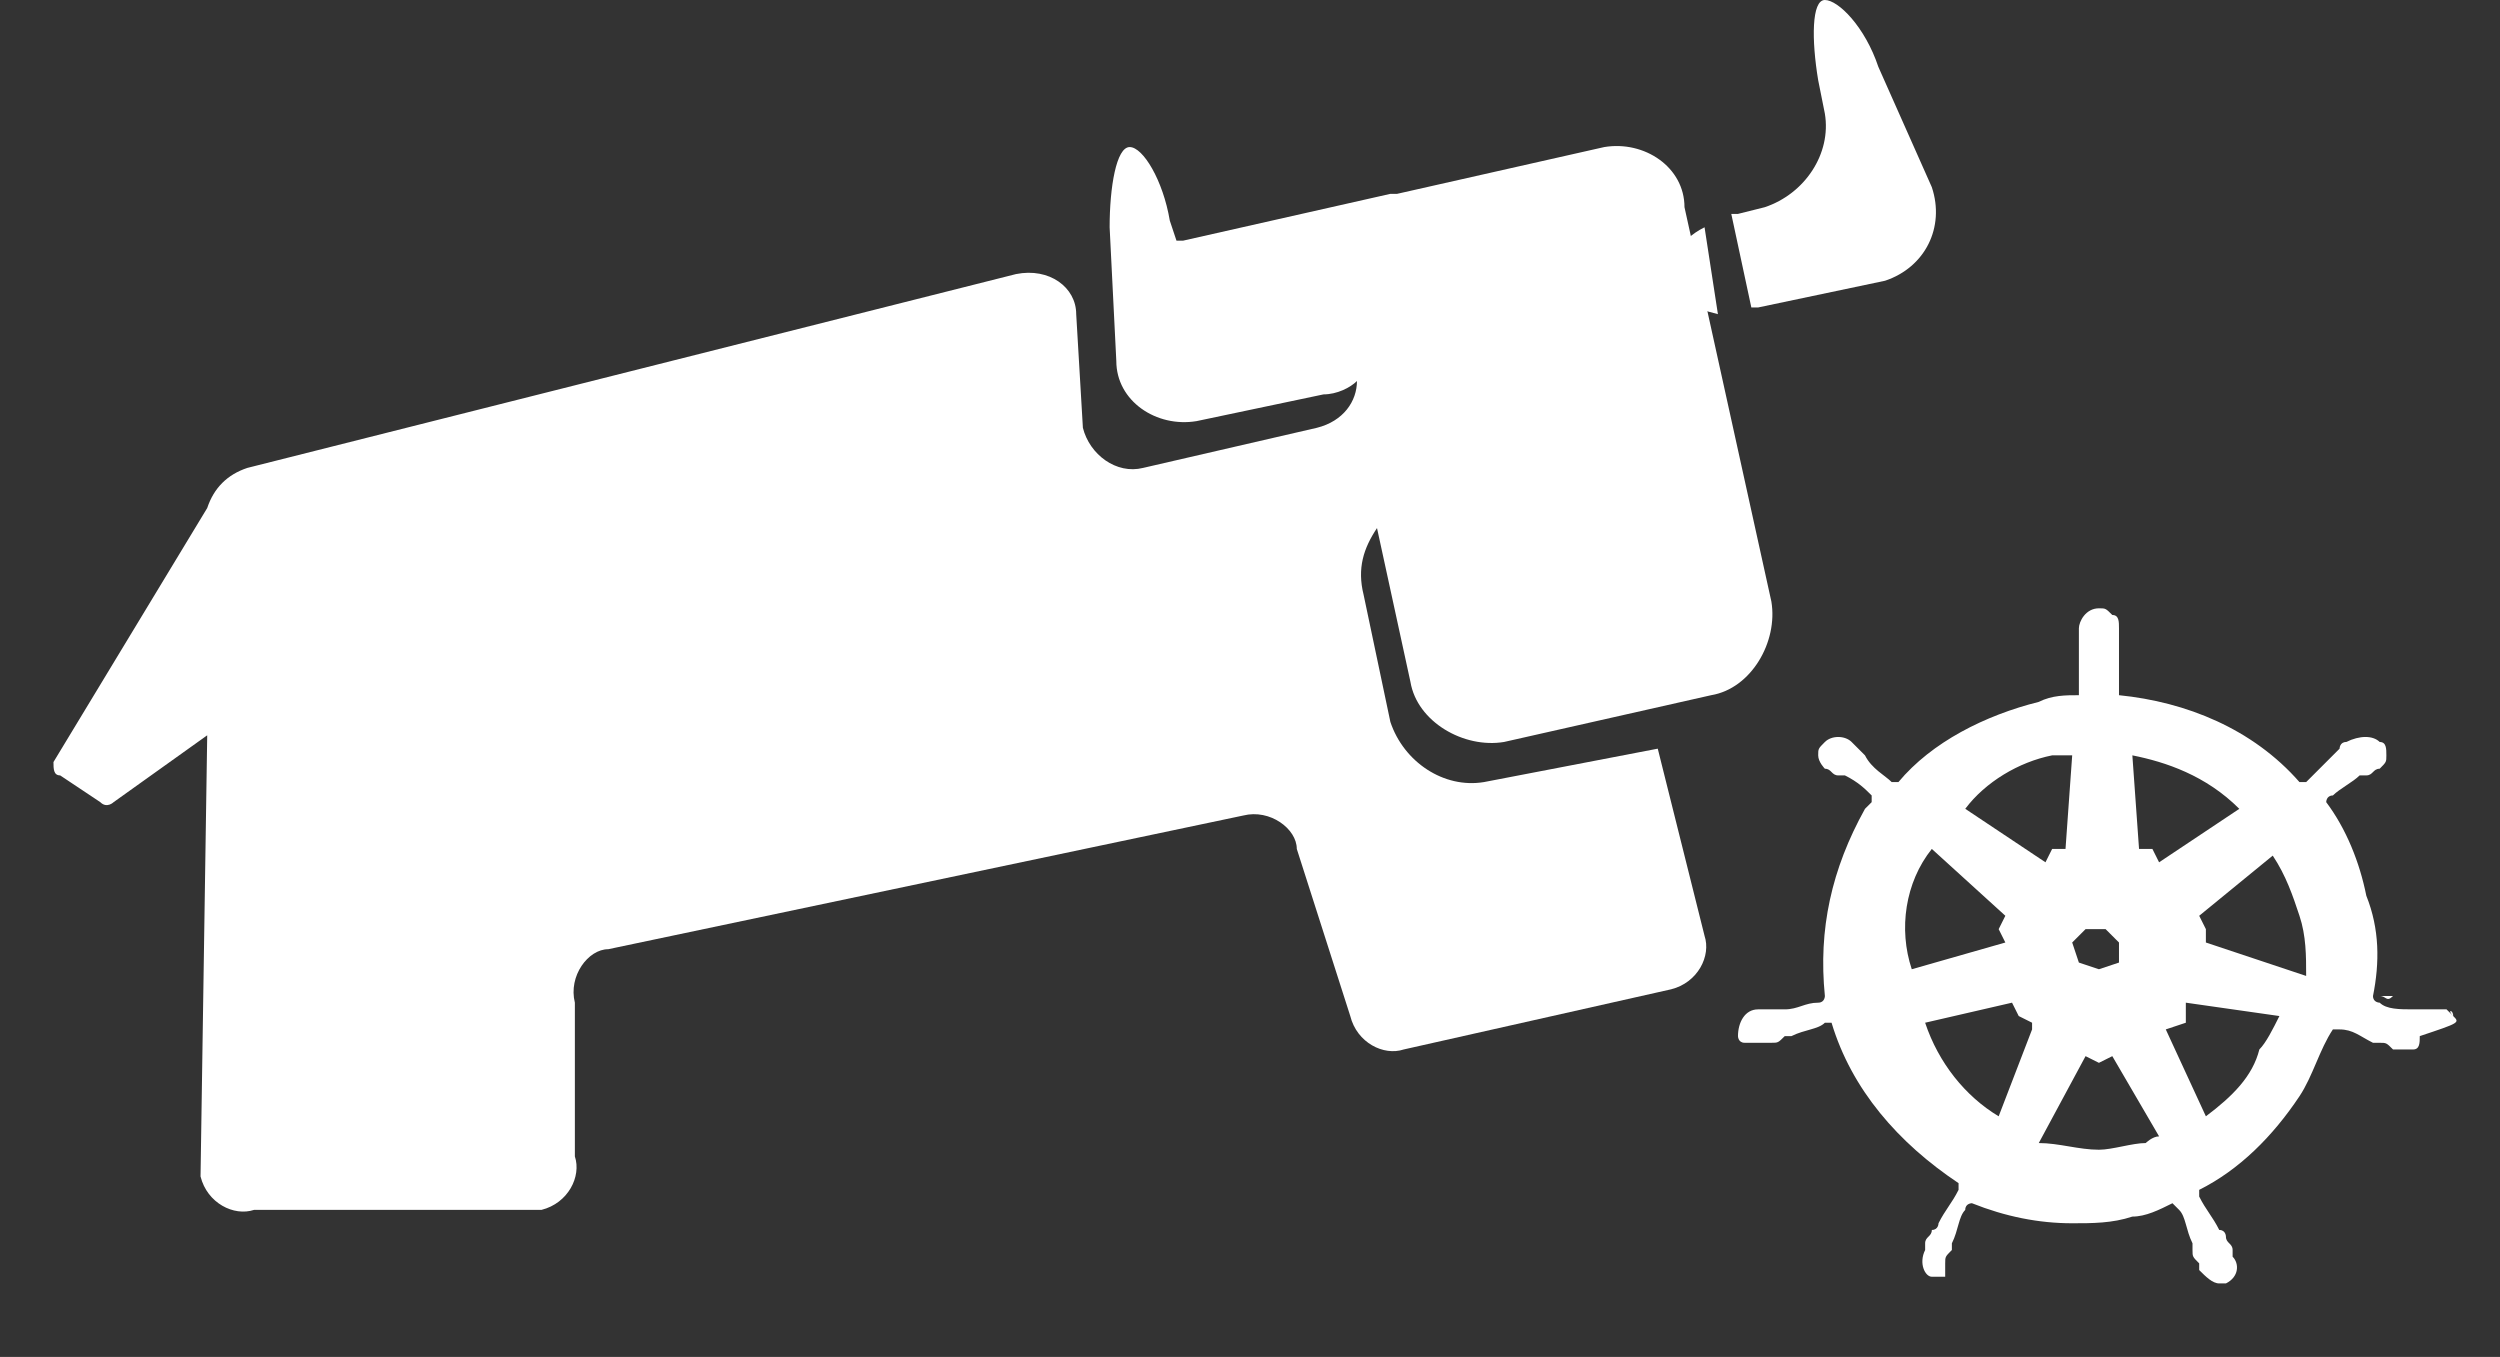 <?xml version="1.0" encoding="utf-8"?>
<!-- Generator: Adobe Illustrator 19.1.0, SVG Export Plug-In . SVG Version: 6.00 Build 0)  -->
<svg version="1.1" id="Layer_1" xmlns="http://www.w3.org/2000/svg" xmlns:xlink="http://www.w3.org/1999/xlink" x="0px" y="0px"
	 viewBox="0 0 37.4 20.3" style="enable-background:new 0 0 37.4 20.3;" xml:space="preserve">
<rect x="0" y="0" width="37.4" height="20.3" fill="#333333" stroke="none"/>
<style type="text/css">
	.st0{fill:#FFFFFF;}
</style>
<g>
	<g id="surface1_1_">
		<path class="st0" d="M28.9,2.8L28.1,1c-0.2-0.6-0.6-1-0.8-1s-0.2,0.6-0.1,1.2l0.1,0.5c0.1,0.6-0.3,1.2-0.9,1.4L26,3.2
			c0,0-0.1,0-0.1,0l0.3,1.4c0,0,0.1,0,0.1,0l1.9-0.4C28.8,4,29.1,3.4,28.9,2.8"/>
		<path class="st0" d="M25.5,3.4C25.1,3.6,25,3.9,25,4.2c0.1,0.3,0.3,0.4,0.7,0.5L25.5,3.4z"/>
		<path class="st0" d="M24,2.2l-3.1,0.7c0,0,0,0-0.1,0l-3.1,0.7c0,0-0.1,0-0.1,0l-0.1-0.3c-0.1-0.6-0.4-1.1-0.6-1.1
			c-0.2,0-0.3,0.6-0.3,1.2l0.1,2c0,0.6,0.6,1,1.2,0.9l1.9-0.4c0.2,0,0.4-0.1,0.5-0.2c0,0.3-0.2,0.6-0.6,0.7l-2.6,0.6
			c-0.4,0.1-0.8-0.2-0.9-0.6l-0.1-1.7c0-0.4-0.4-0.7-0.9-0.6L3.7,7C3.4,7.1,3.2,7.3,3.1,7.6l-2.3,3.8c0,0.1,0,0.2,0.1,0.2L1.5,12
			c0.1,0.1,0.2,0,0.2,0l1.4-1L3,17.6c0.1,0.4,0.5,0.6,0.8,0.5l4.3,0c0.4-0.1,0.6-0.5,0.5-0.8l0-2.3c-0.1-0.4,0.2-0.8,0.5-0.8l9.5-2
			c0.4-0.1,0.8,0.2,0.8,0.5l0.8,2.5c0.1,0.4,0.5,0.6,0.8,0.5l4-0.9c0.4-0.1,0.6-0.5,0.5-0.8l-0.7-2.8l-2.6,0.5
			c-0.6,0.1-1.2-0.3-1.4-0.9l-0.4-1.9c-0.1-0.4,0-0.7,0.2-1l0.5,2.3c0.1,0.6,0.8,1,1.4,0.9l3.1-0.7c0.6-0.1,1-0.8,0.9-1.4l-1.3-5.9
			C25.2,2.5,24.6,2.1,24,2.2"/>
	</g>
	<path class="st0" d="M36.7,15.2C36.7,15.2,36.7,15.2,36.7,15.2C36.7,15.1,36.6,15.1,36.7,15.2c-0.1-0.1-0.1-0.1-0.1-0.1
		c0,0-0.1,0-0.1,0c0,0,0,0,0,0l0,0l0,0l0,0c0,0,0,0,0,0c0,0,0,0-0.1,0c-0.1,0-0.1,0-0.2,0c0,0-0.1,0-0.1,0l0,0c-0.2,0-0.4,0-0.5-0.1
		c0,0-0.1,0-0.1-0.1c0.1-0.5,0.1-1-0.1-1.5c-0.1-0.5-0.3-1-0.6-1.4c0,0,0-0.1,0.1-0.1c0.1-0.1,0.3-0.2,0.4-0.3l0,0c0,0,0.1,0,0.1,0
		c0.1,0,0.1-0.1,0.2-0.1c0,0,0,0,0,0c0,0,0,0,0,0c0,0,0,0,0,0c0,0,0,0,0,0l0,0l0,0c0.1-0.1,0.1-0.1,0.1-0.2c0-0.1,0-0.2-0.1-0.2
		c-0.1-0.1-0.3-0.1-0.5,0l0,0l0,0c0,0,0,0,0,0c0,0,0,0,0,0c0,0,0,0,0,0c0,0,0,0,0,0c-0.1,0-0.1,0.1-0.1,0.1c0,0,0,0-0.1,0.1l0,0
		c-0.1,0.1-0.3,0.3-0.4,0.4c0,0-0.1,0-0.1,0c-0.7-0.8-1.7-1.2-2.7-1.3c0,0,0-0.1,0-0.1c0-0.2,0-0.3,0-0.5l0,0c0,0,0-0.1,0-0.1
		c0-0.1,0-0.1,0-0.2c0,0,0,0,0-0.1c0,0,0,0,0,0c0,0,0,0,0,0l0,0c0-0.1,0-0.2-0.1-0.2c-0.1-0.1-0.1-0.1-0.2-0.1
		c-0.2,0-0.3,0.2-0.3,0.3l0,0v0c0,0,0,0,0,0c0,0,0,0,0,0.1c0,0.1,0,0.1,0,0.2c0,0,0,0.1,0,0.1l0,0c0,0.2,0,0.4,0,0.5
		c0,0,0,0.1,0,0.1c-0.2,0-0.4,0-0.6,0.1l0,0c-0.8,0.2-1.6,0.6-2.1,1.2c0,0-0.1,0-0.1,0c-0.1-0.1-0.3-0.2-0.4-0.4l0,0
		c0,0,0,0-0.1-0.1c0,0-0.1-0.1-0.1-0.1c0,0,0,0,0,0c0,0,0,0,0,0l0,0l0,0c-0.1-0.1-0.3-0.1-0.4,0c-0.1,0.1-0.1,0.1-0.1,0.2
		c0,0.1,0.1,0.2,0.1,0.2c0,0,0,0,0,0c0,0,0,0,0,0c0,0,0,0,0,0c0.1,0,0.1,0.1,0.2,0.1c0,0,0.1,0,0.1,0l0,0c0.2,0.1,0.3,0.2,0.4,0.3
		c0,0,0,0.1,0,0.1c0,0-0.1,0.1-0.1,0.1c-0.5,0.9-0.7,1.8-0.6,2.8c0,0,0,0.1-0.1,0.1c-0.2,0-0.3,0.1-0.5,0.1l0,0c0,0-0.1,0-0.1,0
		c-0.1,0-0.1,0-0.2,0c0,0,0,0-0.1,0c0,0,0,0,0,0l0,0l0,0c-0.2,0-0.3,0.2-0.3,0.4c0,0,0,0,0,0c0,0,0,0,0,0c0,0,0,0.1,0.1,0.1
		c0,0,0,0,0,0c0,0,0,0,0,0c0.1,0,0.1,0,0.2,0c0,0,0.1,0,0.1,0c0,0,0,0,0,0c0,0,0,0,0,0c0,0,0,0,0.1,0c0.1,0,0.1,0,0.2-0.1
		c0,0,0.1,0,0.1,0l0,0c0.2-0.1,0.4-0.1,0.5-0.2c0.1,0,0.1,0,0.1,0c0.3,1,1,1.8,1.9,2.4c0,0,0,0.1,0,0.1c-0.1,0.2-0.2,0.3-0.3,0.5
		l0,0c0,0,0,0.1-0.1,0.1c0,0.1-0.1,0.1-0.1,0.2c0,0,0,0,0,0.1c0,0,0,0,0,0c-0.1,0.2,0,0.4,0.1,0.4c0,0,0.1,0,0.1,0c0,0,0,0,0,0
		c0,0,0,0,0,0c0,0,0,0,0,0c0,0,0,0,0,0c0,0,0,0,0,0c0,0,0,0,0.1,0c0,0,0,0,0-0.1c0,0,0,0,0,0l0,0l0,0c0,0,0,0,0,0c0,0,0,0,0-0.1
		c0-0.1,0-0.1,0.1-0.2c0,0,0-0.1,0-0.1l0,0c0.1-0.2,0.1-0.4,0.2-0.5c0-0.1,0.1-0.1,0.1-0.1c0.5,0.2,1,0.3,1.5,0.3
		c0.3,0,0.6,0,0.9-0.1c0.2,0,0.4-0.1,0.6-0.2c0,0,0,0,0,0c0,0,0,0,0,0c0,0,0,0,0.1,0.1c0.1,0.1,0.1,0.3,0.2,0.5l0,0c0,0,0,0.1,0,0.1
		c0,0.1,0,0.1,0.1,0.2c0,0,0,0,0,0.1c0,0,0,0,0,0h0c0.1,0.1,0.2,0.2,0.3,0.2c0,0,0.1,0,0.1,0c0.2-0.1,0.2-0.3,0.1-0.4l0,0l0,0
		c0,0,0,0,0,0c0,0,0,0,0-0.1c0-0.1-0.1-0.1-0.1-0.2c0,0,0-0.1-0.1-0.1l0,0c-0.1-0.2-0.2-0.3-0.3-0.5c0,0,0-0.1,0-0.1
		c0.6-0.3,1.1-0.8,1.5-1.4c0.2-0.3,0.3-0.7,0.5-1c0,0,0.1,0,0.1,0c0.2,0,0.3,0.1,0.5,0.2l0,0c0,0,0.1,0,0.1,0c0.1,0,0.1,0,0.2,0.1
		c0,0,0,0,0,0c0,0,0,0,0,0v0c0,0,0.1,0,0.1,0c0.1,0,0.1,0,0.2,0c0.1,0,0.1-0.1,0.1-0.2C36.8,15.3,36.8,15.3,36.7,15.2z M28.9,12.7
		l1.1,1c0,0,0,0,0,0l-0.1,0.2l0.1,0.2c0,0,0,0,0,0l-1.4,0.4C28.4,13.9,28.5,13.2,28.9,12.7z M31.7,14.4l-0.3,0.1l-0.3-0.1l-0.1-0.3
		l0.2-0.2h0.3l0.2,0.2L31.7,14.4z M36.3,15C36.3,15,36.3,15,36.3,15C36.3,15,36.3,15,36.3,15z M35.6,14.9c0.1,0,0.1,0,0.2,0
		C35.7,15,35.7,14.9,35.6,14.9z M35.9,15c0,0,0.1,0,0.1,0C36,15,35.9,15,35.9,15z M33,14.1L33,14.1L33,14.1C33,14.1,33,14.1,33,14.1
		l0-0.2l-0.1-0.2c0,0,0,0,0,0l1.1-0.9c0.2,0.3,0.3,0.6,0.4,0.9c0.1,0.3,0.1,0.6,0.1,0.9L33,14.1z M31.6,9.9
		C31.6,9.9,31.6,9.9,31.6,9.9C31.6,9.9,31.6,9.9,31.6,9.9z M27.4,15.4C27.4,15.4,27.4,15.4,27.4,15.4C27.4,15.4,27.4,15.4,27.4,15.4
		z M30.1,15C30.1,15,30.1,15,30.1,15l0.1,0.2l0.2,0.1c0,0,0,0,0,0.1l0,0l-0.5,1.3c-0.5-0.3-0.9-0.8-1.1-1.4L30.1,15z M33.8,18.5
		C33.8,18.5,33.8,18.5,33.8,18.5C33.8,18.5,33.8,18.5,33.8,18.5z M35.7,10.8C35.7,10.8,35.6,10.7,35.7,10.8
		C35.6,10.7,35.7,10.8,35.7,10.8z M35.6,10.7C35.6,10.7,35.5,10.7,35.6,10.7C35.5,10.7,35.6,10.7,35.6,10.7z M35.5,10.7
		C35.5,10.7,35.5,10.7,35.5,10.7C35.5,10.7,35.5,10.7,35.5,10.7C35.5,10.7,35.5,10.7,35.5,10.7z M33.5,12.1l-1.2,0.8c0,0,0,0,0,0
		l-0.1-0.2h-0.2c0,0,0,0,0,0l-0.1-1.4C32.4,11.4,33,11.6,33.5,12.1z M30.7,11.3C30.7,11.3,30.7,11.3,30.7,11.3c0.1,0,0.2,0,0.3,0
		l-0.1,1.4c0,0,0,0,0,0h-0.2l-0.1,0.2c0,0,0,0,0,0l-1.2-0.8C29.7,11.7,30.2,11.4,30.7,11.3z M31.4,17.2c-0.3,0-0.6-0.1-0.9-0.1
		l0.7-1.3c0,0,0,0,0,0l0.2,0.1l0.2-0.1c0,0,0,0,0,0l0.7,1.2c-0.1,0-0.2,0.1-0.2,0.1C31.9,17.1,31.6,17.2,31.4,17.2z M33,16.7
		l-0.6-1.3c0,0,0,0,0,0l0.3-0.1V15l1.4,0.2c-0.1,0.2-0.2,0.4-0.3,0.5C33.7,16.1,33.4,16.4,33,16.7z"/>
</g>
</svg>
